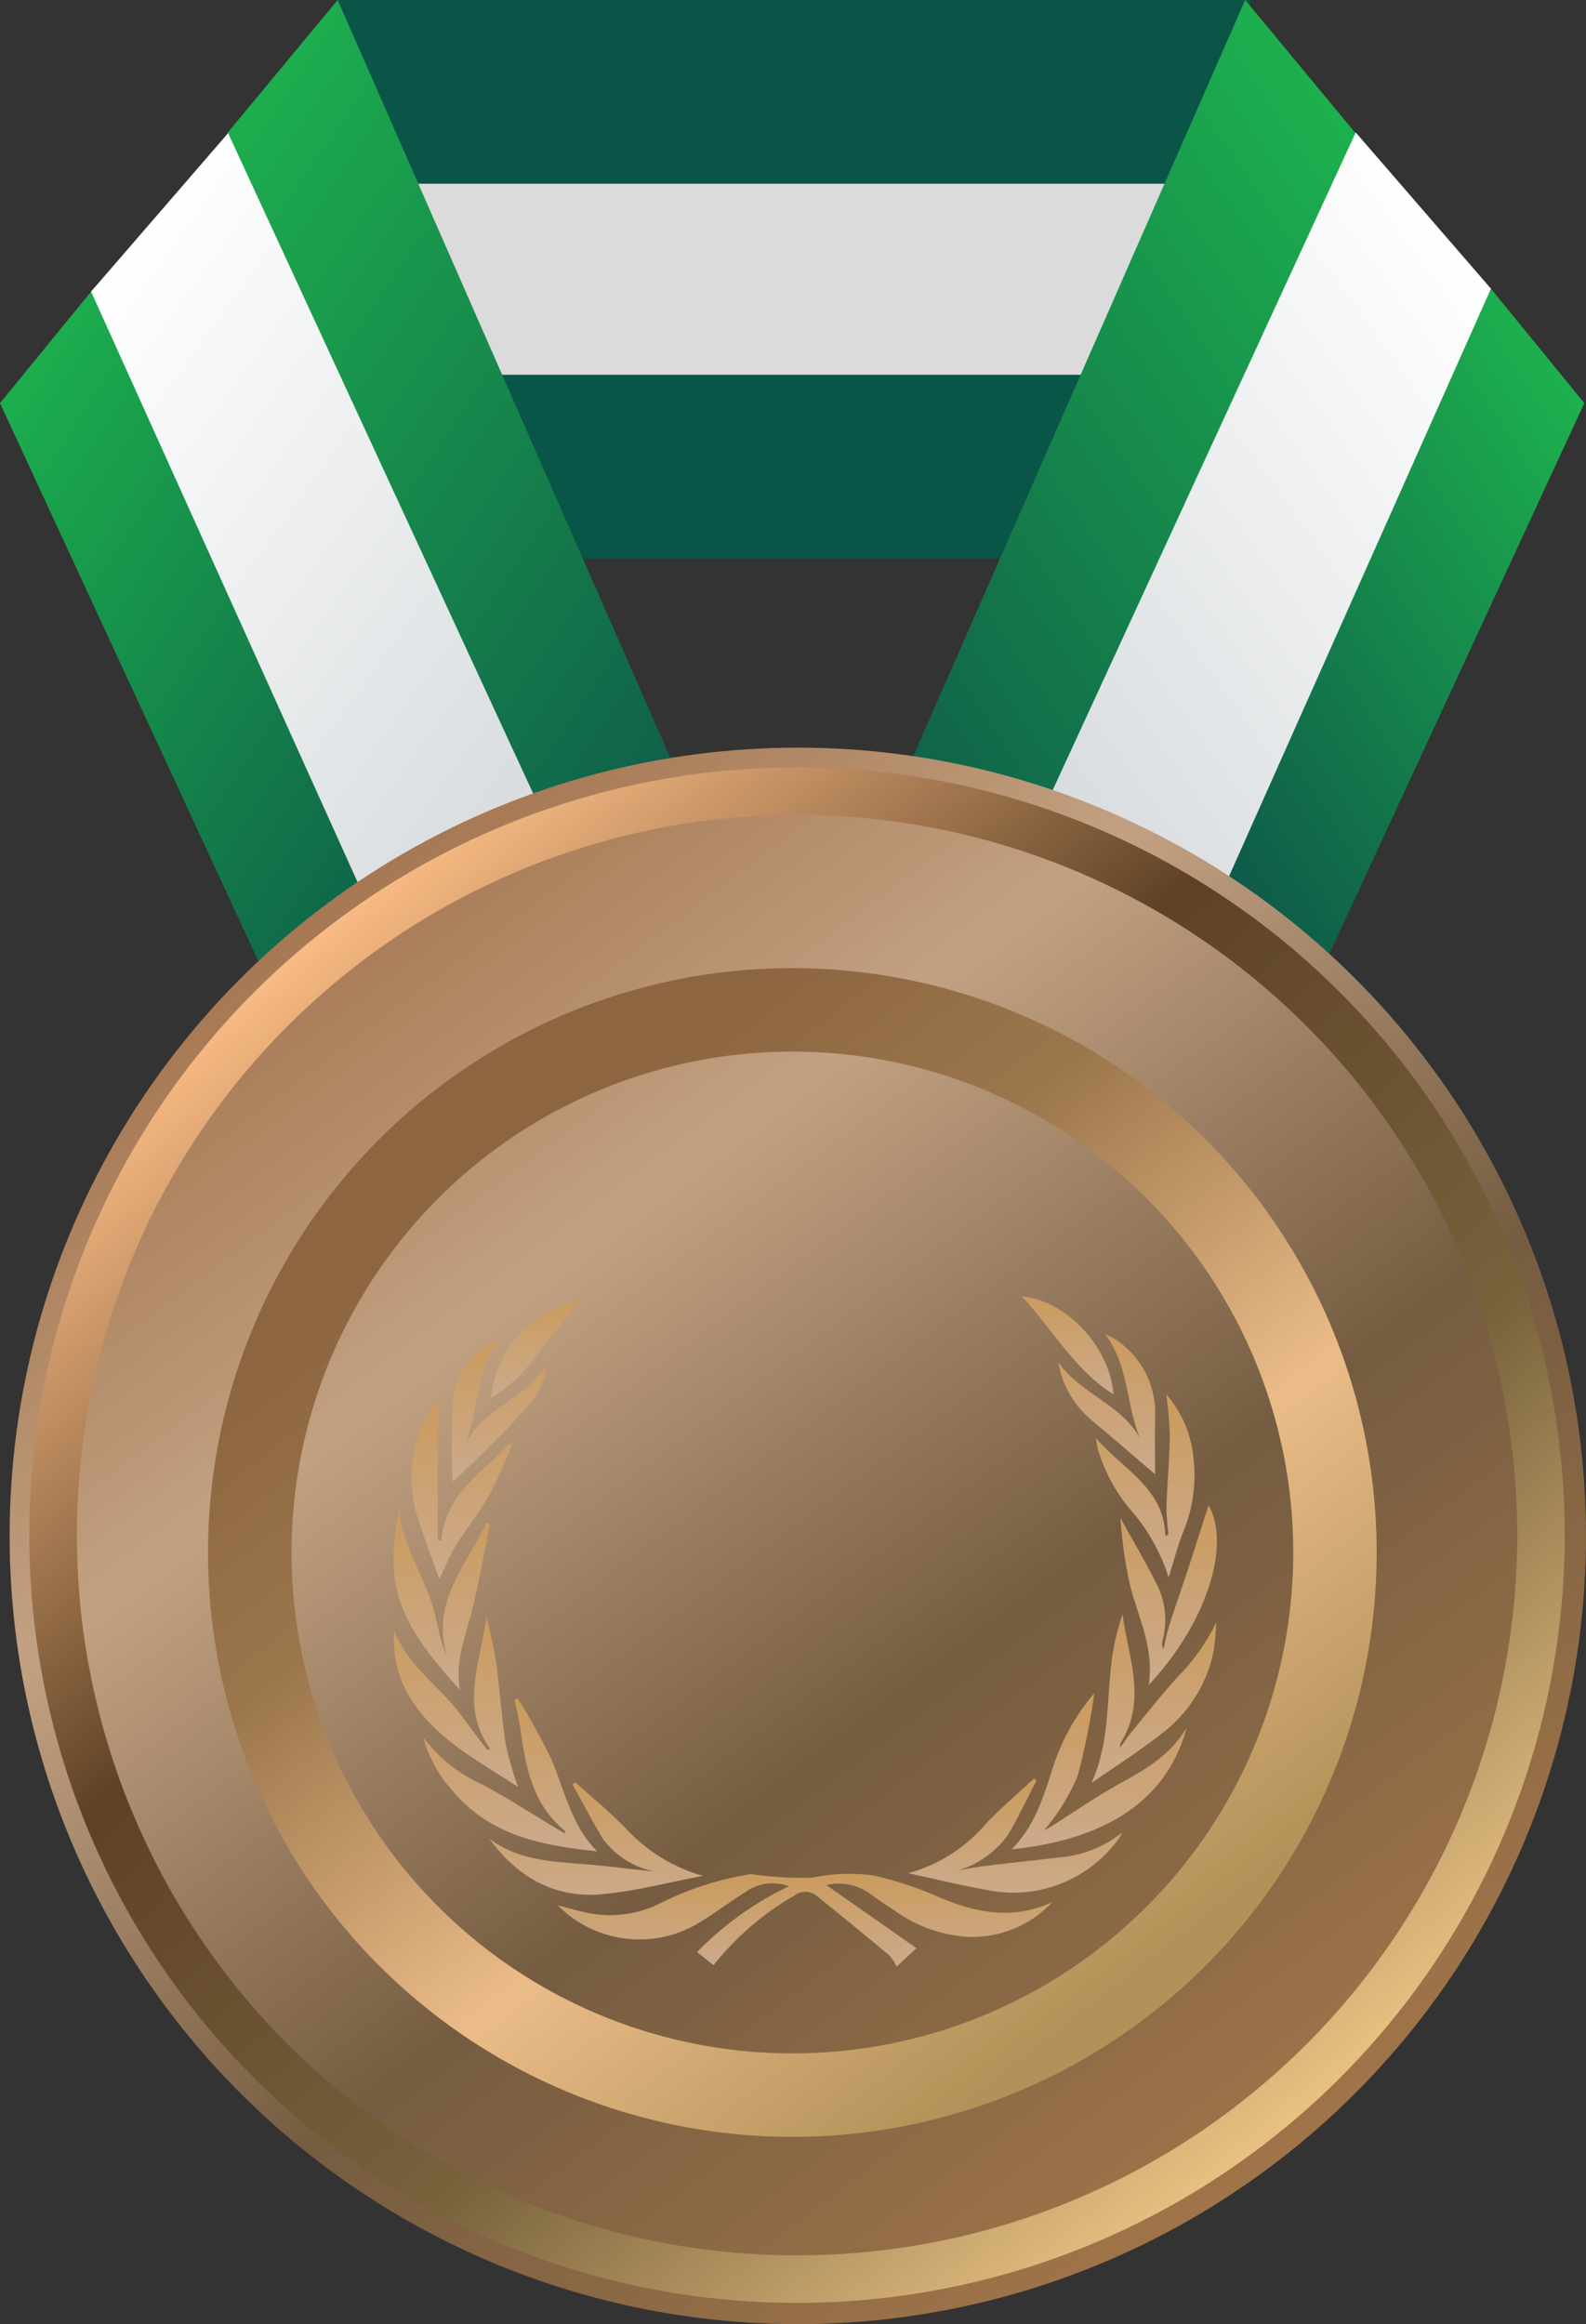 <svg xmlns="http://www.w3.org/2000/svg" xmlns:xlink="http://www.w3.org/1999/xlink" width="105.567" height="154.687" viewBox="0 0 105.567 154.687"><rect x="0" y="0" width="105.567" height="154.687" fill="#333333" stroke="none"/><defs><style>.a{fill:#0b5548;}.b{fill:#095548;}.c{fill:#dbdbdb;}.d{fill:url(#a);}.e{fill:url(#b);}.f{fill:url(#c);}.g{fill:url(#d);}.h{fill:url(#e);}.i{fill:url(#f);}.j{fill:url(#g);}.k{fill:url(#h);}.l{fill:url(#i);}.m{fill:url(#j);}</style><linearGradient id="a" x1="0.147" y1="0.059" x2="0.884" y2="0.987" gradientUnits="objectBoundingBox"><stop offset="0" stop-color="#1cad4d"/><stop offset="1" stop-color="#0f6349"/></linearGradient><linearGradient id="b" x1="0.147" y1="0.059" x2="0.884" y2="0.987" gradientUnits="objectBoundingBox"><stop offset="0" stop-color="#1dad4e"/><stop offset="1" stop-color="#10624a"/></linearGradient><linearGradient id="c" x1="0.147" y1="0.059" x2="0.884" y2="0.987" gradientUnits="objectBoundingBox"><stop offset="0" stop-color="#fff"/><stop offset="1" stop-color="#d5d9dc"/></linearGradient><linearGradient id="d" x1="0.853" y1="0.059" x2="0.116" y2="0.987" gradientUnits="objectBoundingBox"><stop offset="0" stop-color="#1db04e"/><stop offset="1" stop-color="#0d5449"/></linearGradient><linearGradient id="e" x1="0.853" y1="0.059" x2="0.116" y2="0.987" gradientUnits="objectBoundingBox"><stop offset="0" stop-color="#1db04e"/><stop offset="1" stop-color="#10644a"/></linearGradient><linearGradient id="f" x1="0.853" y1="0.059" x2="0.116" y2="0.987" xlink:href="#c"/><linearGradient id="g" x1="0.173" y1="0.091" x2="0.79" y2="0.913" gradientUnits="objectBoundingBox"><stop offset="0" stop-color="#a3734d"/><stop offset="0.289" stop-color="#c2a182"/><stop offset="0.628" stop-color="#755c41"/><stop offset="1" stop-color="#a27549"/></linearGradient><linearGradient id="h" x1="0.797" y1="0.865" x2="0.251" y2="0.162" gradientUnits="objectBoundingBox"><stop offset="0" stop-color="#b29258"/><stop offset="0.356" stop-color="#ebbc88"/><stop offset="0.742" stop-color="#9b764b"/><stop offset="1" stop-color="#8d6541"/></linearGradient><linearGradient id="i" x1="0.181" y1="0.101" x2="0.843" y2="0.884" gradientUnits="objectBoundingBox"><stop offset="0" stop-color="#ffbf87"/><stop offset="0.343" stop-color="#5e4226"/><stop offset="0.674" stop-color="#77623c"/><stop offset="1" stop-color="#eec686"/></linearGradient><linearGradient id="j" x1="0.5" x2="0.5" y2="1" gradientUnits="objectBoundingBox"><stop offset="0" stop-color="#cb9b5d"/><stop offset="1" stop-color="#ccaa8c"/></linearGradient></defs><g transform="translate(0 0)"><g transform="translate(22.485)"><path class="a" d="M1075.77,691.183h60.739v12.228h-59.318Z" transform="translate(-1075.77 -691.183)"/><path class="b" d="M1075.77,691.183h60.739v12.228h-59.318Z" transform="translate(-1075.036 -666.236)"/><path class="c" d="M1075.77,691.183h60.739V703.9h-59.318Z" transform="translate(-1075.77 -678.955)"/></g><g transform="translate(0 0)"><path class="d" d="M1069.68,758.15l-18.222-40.967-6.332,7.754,18.609,40.191Z" transform="translate(-1045.126 -698.106)"/><path class="e" d="M1073.588,768.439l-22.5-51.256-7.354,8.868,21.064,46.136Z" transform="translate(-1028.613 -717.183)"/><path class="f" d="M1073.545,763.953l-22.037-47.694-9.119,10.546,19.913,44.125Z" transform="translate(-1036.326 -707.398)"/></g><g transform="translate(60.379 0)"><path class="g" d="M1045.13,758.15l18.222-40.967,6.332,7.754-18.609,40.191Z" transform="translate(-1024.606 -698.106)"/><path class="h" d="M1043.73,768.439l22.5-51.256,7.354,8.868-21.064,46.136Z" transform="translate(-1043.73 -717.183)"/><path class="i" d="M1042.41,763.936l22-47.74,9,10.4-19.756,44.318Z" transform="translate(-1034.549 -707.382)"/></g></g><g transform="translate(0.641 49.761)"><circle class="j" cx="52.463" cy="52.463" r="52.463"/><g transform="translate(13.207 14.675)"><g transform="translate(0 0)"><path class="k" d="M38.9,5.556A33.337,33.337,0,1,1,5.559,38.895,33.337,33.337,0,0,1,38.9,5.556M38.9,0A38.893,38.893,0,1,0,77.786,38.888,38.893,38.893,0,0,0,38.9,0Z" transform="translate(0 0)"/></g></g><g transform="translate(1.317 1.316)"><g transform="translate(0 0)"><g transform="translate(0 0)"><path class="l" d="M87.225,14.963a51.1,51.1,0,1,0,0,72.261,51.1,51.1,0,0,0,0-72.261ZM84.99,84.989a47.936,47.936,0,1,1,0-67.791,47.935,47.935,0,0,1,0,67.791Z" transform="translate(0.002 0.002)"/></g></g></g><g transform="translate(25.554 36.516)"><path class="m" d="M169.228,354.438a7.283,7.283,0,0,1-5.738,2.305,9.325,9.325,0,0,1-4.681-1.688c-.6-.4-1.206-.8-1.788-1.23a3.545,3.545,0,0,0-2.83-.522l6,4.2-1.326,1.231a2.973,2.973,0,0,0-.466-.742c-1.6-1.337-3.223-2.65-4.843-3.967a1.2,1.2,0,0,0-1.5-.016,18.8,18.8,0,0,0-4.879,4.029c-.15.175-.3.351-.5.594l-1.092-.867a21.267,21.267,0,0,1,6.108-4.381,3.09,3.09,0,0,0-2.921.408c-.968.6-1.874,1.29-2.841,1.886a7.65,7.65,0,0,1-9.62-1.027c.734.185,1.445.4,2.172.54a7.512,7.512,0,0,0,4.462-.583,20.818,20.818,0,0,1,6-2,1.447,1.447,0,0,1,.23-.037,22.774,22.774,0,0,0,4.109.238,11.649,11.649,0,0,1,4.144-.125A24.3,24.3,0,0,1,161.445,354C164,355.131,166.542,355.682,169.228,354.438Z" transform="translate(-125.383 -314.117)"/><path class="m" d="M328.575,286.573c1.638-1.671,2.183-3.714,2.828-5.7a14.728,14.728,0,0,1,2.672-4.7,44.511,44.511,0,0,1-1.11,5.524,13.707,13.707,0,0,1-2.231,3.6c.147-.073.293-.138.433-.224,1.5-.946,2.964-1.962,4.513-2.825,1.705-.949,3.406-1.864,4.549-3.779C339.051,282.8,335.571,285.839,328.575,286.573Z" transform="translate(-287.433 -249.763)"/><path class="m" d="M79.385,280.954a10.351,10.351,0,0,0,4.036,3.187c1.608.866,3.146,1.862,4.716,2.8.216.129.43.26.676.408.006-.1.025-.162.007-.176-2.151-1.75-2.618-4.231-2.965-6.772-.089-.652-.262-1.292-.4-1.936l.21-.117a41.891,41.891,0,0,1,2.234,4.025c.894,2.1,1.321,4.411,3.06,6.158-3.686-.383-7.132-1.047-9.612-4.017A8.744,8.744,0,0,1,79.385,280.954Z" transform="translate(-77.406 -251.591)"/><path class="m" d="M362.363,254.059c1.275-2.772.978-5.754,1.417-8.612a16.016,16.016,0,0,1,.653-2.611c.392,2.862,1.642,5.723-.12,8.534-.034.054-.02.137-.045.343.318-.435.544-.775.8-1.089.982-1.2,1.939-2.413,2.972-3.562a13.775,13.775,0,0,0,2.633-3.691,17.873,17.873,0,0,1-.188,1.956,9.112,9.112,0,0,1-3.391,5.4C365.584,251.925,363.945,252.956,362.363,254.059Z" transform="translate(-315.912 -221.662)"/><path class="m" d="M73.316,252.415c-2.071-2.862-.6-5.852-.249-8.838.22,1.037.5,2.065.643,3.111.251,1.815.367,3.65.645,5.46a22.146,22.146,0,0,0,.812,2.8c-2.421-1.614-5.017-2.928-6.771-5.323a7.488,7.488,0,0,1-1.479-5.09c.757,1.973,2.38,3.242,3.727,4.738.653.726,1.2,1.541,1.8,2.322.226.293.45.587.675.886Z" transform="translate(-66.879 -222.287)"/><path class="m" d="M112.979,313.87c1.1,1,2.256,1.949,3.3,3.008a11.1,11.1,0,0,0,5.2,3.228c-2.245.422-4.476,1.017-6.738,1.222-3.171.287-5.64-1.17-7.5-3.716,1.924,1.471,4.2,1.545,6.469,1.725,1.485.117,2.963.333,4.476.464a5.642,5.642,0,0,1-3.371-2.165c-.712-1.181-1.349-2.409-2.019-3.617Z" transform="translate(-100.883 -281.532)"/><path class="m" d="M284.778,318.664a10.408,10.408,0,0,0,5.264-3.4c.988-1.012,2.067-1.934,3.106-2.9l.168.132c-.633,1.217-1.215,2.465-1.915,3.643a6.37,6.37,0,0,1-3.3,2.34c.54-.093,1.077-.211,1.622-.277,1.743-.211,3.49-.4,5.234-.6a7.723,7.723,0,0,0,4.073-1.655c-.073.132-.14.268-.22.393a3.656,3.656,0,0,1-.283.367,8.634,8.634,0,0,1-8.461,3.082C288.291,319.481,286.539,319.043,284.778,318.664Z" transform="translate(-250.519 -280.268)"/><path class="m" d="M376.558,208.519c.423-2.768-.974-4.959-1.394-7.357a29.615,29.615,0,0,1-.487-3.769c.846,1.541,1.746,3.049,2.522,4.623a5.43,5.43,0,0,1,.28,3.569.683.683,0,0,0,.059.541c.128-.529.225-1.067.39-1.583.407-1.275.855-2.537,1.272-3.809.477-1.459.937-2.923,1.342-4.189C382.031,199.17,380.462,204.334,376.558,208.519Z" transform="translate(-326.293 -182.645)"/><path class="m" d="M73.221,199.015c-.385,1.887-.715,3.787-1.174,5.656-.425,1.743-1.174,3.419-.831,5.4-2.314-2.59-4.464-5.1-4.418-8.7A19.6,19.6,0,0,1,67.166,198c.157,2.173,1.336,3.962,2.049,5.907.317.867.473,1.79.707,2.687a5.31,5.31,0,0,0,.4,1.113c-1.016-3.513,1.344-5.975,2.655-8.758Z" transform="translate(-66.798 -183.869)"/><path class="m" d="M364.152,152.473c1.834,2.142,4.568,3.343,4.642,6.546l.194-.107c-.043-.635-.141-1.272-.12-1.9.051-1.571.206-3.141.22-4.712a25.291,25.291,0,0,0-.24-2.72,7.519,7.519,0,0,1,1.82,4.267,9.862,9.862,0,0,1-.641,4.782c-.416,1.016-.682,2.093-1.017,3.146a12.573,12.573,0,0,0-2.642-4.629,11.271,11.271,0,0,1-2.079-3.945C364.247,153.029,364.224,152.855,364.152,152.473Z" transform="translate(-317.419 -143.06)"/><path class="m" d="M76.254,163.861c-.436-1.219-.954-2.54-1.38-3.889a8.591,8.591,0,0,1,1.266-8.032v9.319l.241.1c.22-3.1,2.724-4.545,4.517-6.5l.2.09c-.523,1.154-.972,2.348-1.591,3.449-.632,1.121-1.467,2.123-2.144,3.222C76.912,162.361,76.587,163.182,76.254,163.861Z" transform="translate(-73.204 -145.052)"/><path class="m" d="M354.77,133.35c-1.415-1.207-2.771-2.386-4.151-3.537a6.512,6.512,0,0,1-2.291-3.9c1.572,2.132,4.2,2.793,5.435,5.036-.933-2.252-.734-4.87-2.336-6.946a6.413,6.413,0,0,1,.777.414,5.881,5.881,0,0,1,2.568,5.182C354.751,130.865,354.77,132.132,354.77,133.35Z" transform="translate(-304.082 -121.506)"/><path class="m" d="M91.489,135.887a54.886,54.886,0,0,1,.042-5.61,4.8,4.8,0,0,1,3.068-3.835c-1.706,2.119-1.3,4.927-2.414,7.264,1.083-2.533,3.931-3.217,5.382-5.331l.184.088a7.542,7.542,0,0,1-.786,1.83,37.865,37.865,0,0,1-2.651,2.893c-.841.866-1.722,1.688-2.587,2.533A1.983,1.983,0,0,1,91.489,135.887Z" transform="translate(-87.561 -123.561)"/><path class="m" d="M338.914,114.632c-2.624-1.641-4.069-4.364-6.114-6.525C335.768,108.372,338.682,111.473,338.914,114.632Z" transform="translate(-290.995 -108.107)"/><path class="m" d="M108.028,115.939c.468-3.5,2.531-5.576,6.008-6.56C111.928,111.61,110.691,114.424,108.028,115.939Z" transform="translate(-101.548 -109.179)"/></g></g></svg>